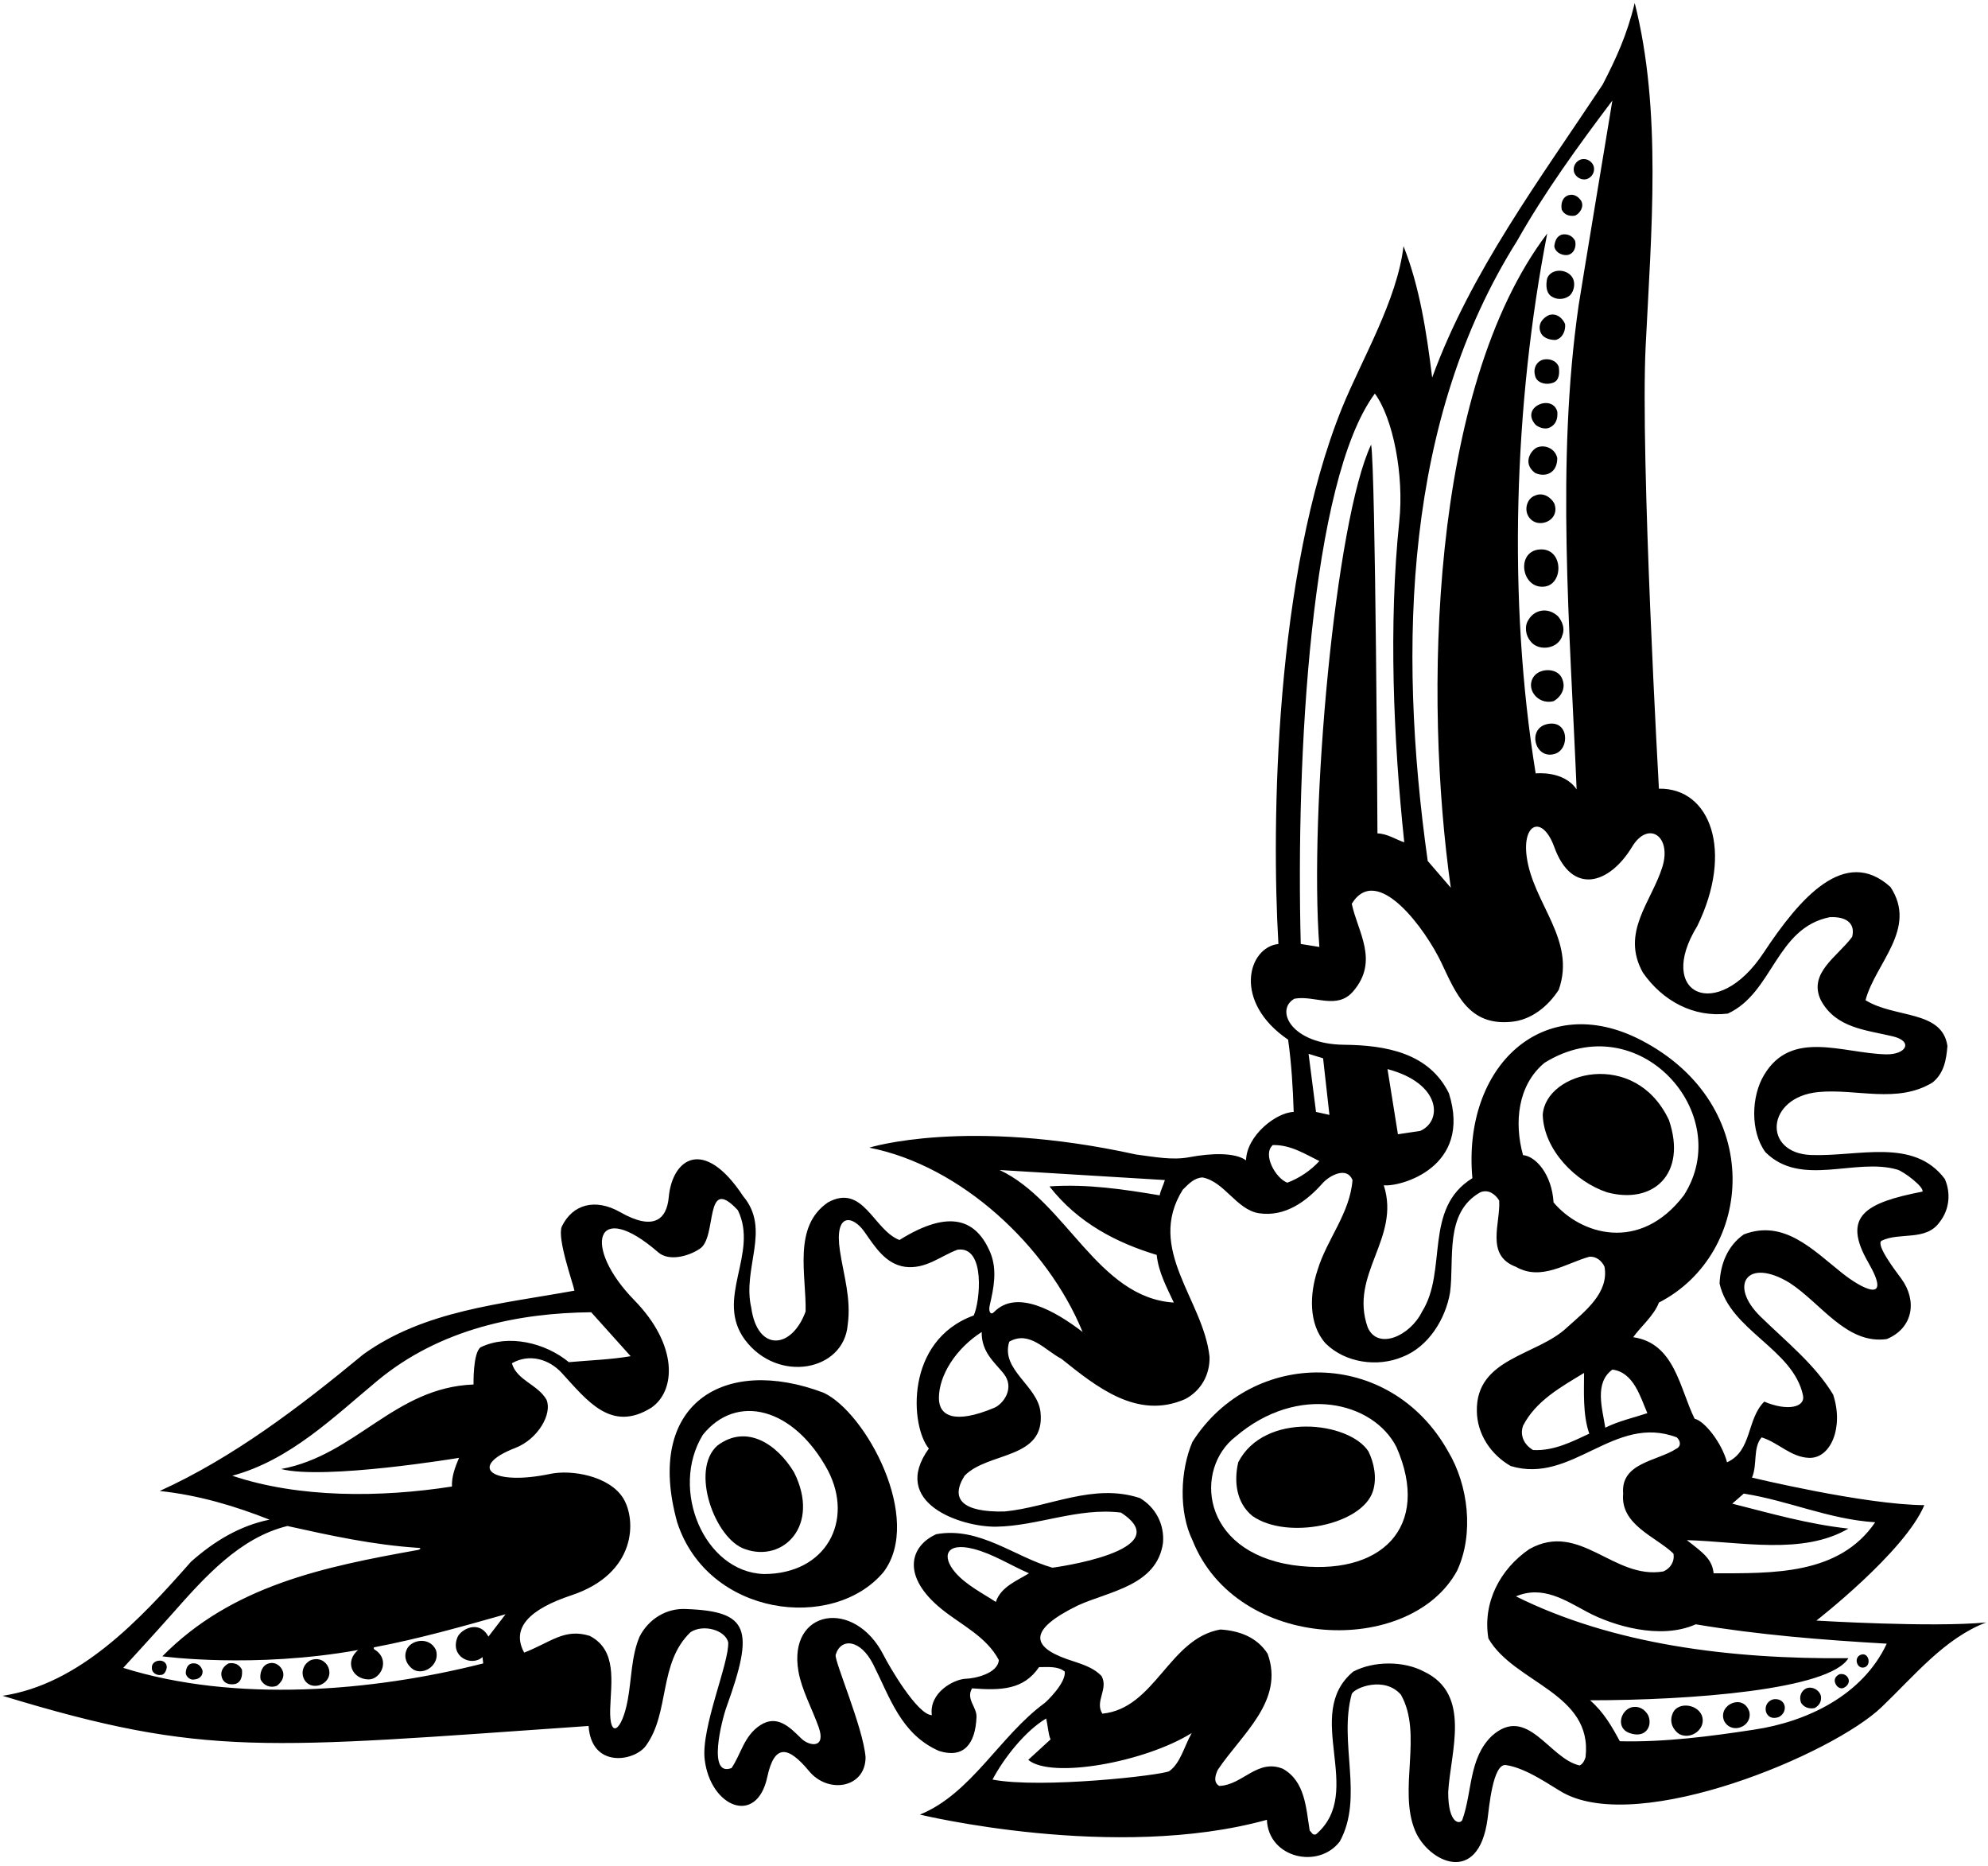 <?xml version="1.0" encoding="UTF-8"?>
<svg xmlns="http://www.w3.org/2000/svg" xmlns:xlink="http://www.w3.org/1999/xlink" width="534pt" height="501pt" viewBox="0 0 534 501" version="1.1">
<g id="surface1">
<path style=" stroke:none;fill-rule:nonzero;fill:rgb(0%,0%,0%);fill-opacity:1;" d="M 448.301 300.801 C 439.254 281.523 415.148 287.676 414.398 299.398 C 414.699 308.801 423.199 317.398 431.699 320.199 C 444.18 323.543 453.188 315.156 448.301 300.801 "/>
<path style=" stroke:none;fill-rule:nonzero;fill:rgb(0%,0%,0%);fill-opacity:1;" d="M 417.102 79.801 C 418.5 80.602 420.699 80.398 421.898 79.102 C 422.801 78 423.102 76.301 422.602 75 C 421.5 72.199 416.801 71.801 415.602 74.699 C 415.199 76.5 415.199 78.898 417.102 79.801 "/>
<path style=" stroke:none;fill-rule:nonzero;fill:rgb(0%,0%,0%);fill-opacity:1;" d="M 40.801 447.898 C 40.699 449.102 42 450 43.199 449.801 C 44.199 449.801 44.699 448.602 44.801 447.699 C 44.699 445.102 40.602 445.602 40.801 447.898 "/>
<path style=" stroke:none;fill-rule:nonzero;fill:rgb(0%,0%,0%);fill-opacity:1;" d="M 412.336 127 C 415.023 128.242 418.301 127.172 418.301 123 C 417.707 120.395 414.949 119.324 412.895 120.156 C 411.359 120.777 408.781 124.336 412.336 127 "/>
<path style=" stroke:none;fill-rule:nonzero;fill:rgb(0%,0%,0%);fill-opacity:1;" d="M 417.5 135.199 C 416.602 133.5 414.398 132.102 412.301 133.102 C 410.031 133.855 409.012 137.508 411.289 139.562 C 413.875 141.887 419.125 139.535 417.5 135.199 "/>
<path style=" stroke:none;fill-rule:nonzero;fill:rgb(0%,0%,0%);fill-opacity:1;" d="M 416.301 114.801 C 418 114 418.5 112.301 418.301 110.5 C 416.922 105.676 408.188 109.359 412.5 114.102 C 413.5 114.898 415.102 115.398 416.301 114.801 "/>
<path style=" stroke:none;fill-rule:nonzero;fill:rgb(0%,0%,0%);fill-opacity:1;" d="M 414.898 157.523 C 420.145 156.867 419.953 146.984 413.492 147.562 C 407.098 148.133 408.699 158.301 414.898 157.523 "/>
<path style=" stroke:none;fill-rule:nonzero;fill:rgb(0%,0%,0%);fill-opacity:1;" d="M 417.102 102.801 C 419 102.199 418.898 99.898 418.699 98.5 C 418 96.699 416 96.199 414.398 96.602 C 412.801 97.102 411.801 98.801 412.301 100.699 C 412.602 102.801 415.199 103.5 417.102 102.801 "/>
<path style=" stroke:none;fill-rule:nonzero;fill:rgb(0%,0%,0%);fill-opacity:1;" d="M 420.898 68.5 C 422.699 68.301 423.5 66.398 423.102 64.699 C 422.398 63.301 421 62.699 419.5 63 C 418.102 63.5 417.699 64.699 417.5 66.102 C 417.699 67.699 419.398 68.602 420.898 68.5 "/>
<path style=" stroke:none;fill-rule:nonzero;fill:rgb(0%,0%,0%);fill-opacity:1;" d="M 426.199 48.102 C 427.5 47.699 428.5 46.301 428.102 44.699 C 427.699 43.398 426.301 42.398 424.699 42.801 C 423.398 43.199 422.398 44.602 422.801 46.199 C 423.199 47.5 424.699 48.5 426.199 48.102 "/>
<path style=" stroke:none;fill-rule:nonzero;fill:rgb(0%,0%,0%);fill-opacity:1;" d="M 423.102 57.898 C 424.398 57.301 425.602 55.5 424.699 53.898 C 424 52.898 422.898 52 421.398 52.398 C 419.699 52.898 419.199 54.602 419.5 56.301 C 420.102 57.602 421.5 58.199 423.102 57.898 "/>
<path style=" stroke:none;fill-rule:nonzero;fill:rgb(0%,0%,0%);fill-opacity:1;" d="M 416.102 84.602 C 414.5 85.301 413.102 86.898 413.699 88.898 C 414.199 90.699 416.102 91.301 417.801 91.301 C 419.699 90.898 420.602 88.801 420.398 87 C 419.699 85.398 418.102 84 416.102 84.602 "/>
<path style=" stroke:none;fill-rule:nonzero;fill:rgb(0%,0%,0%);fill-opacity:1;" d="M 419.699 170.5 C 420.398 168.699 419.602 166.801 418.5 165.5 C 415.641 162.859 412.082 163.863 410.602 166.398 C 409.398 168.102 409.801 170.699 411.102 172.199 C 413.246 175.062 418.738 174.336 419.699 170.5 "/>
<path style=" stroke:none;fill-rule:nonzero;fill:rgb(0%,0%,0%);fill-opacity:1;" d="M 417.301 188.301 C 419.398 187.102 420.602 184.801 419.699 182.5 C 418.695 179.328 413.926 179.312 412.152 181.48 C 409.551 184.656 412.887 189.402 417.301 188.301 "/>
<path style=" stroke:none;fill-rule:nonzero;fill:rgb(0%,0%,0%);fill-opacity:1;" d="M 415.398 194.5 C 410.164 195.844 412.348 204.012 417.59 202.469 C 421.855 201.211 421.41 192.961 415.398 194.5 "/>
<path style=" stroke:none;fill-rule:nonzero;fill:rgb(0%,0%,0%);fill-opacity:1;" d="M 438.199 458.5 C 435.227 459.391 434.008 464.109 437.699 465.398 C 442.191 467.004 443.973 463.328 442.699 460.602 C 441.801 459 440.199 458 438.199 458.5 "/>
<path style=" stroke:none;fill-rule:nonzero;fill:rgb(0%,0%,0%);fill-opacity:1;" d="M 449.199 460.398 C 448.398 462.5 449.398 464.602 451.102 465.699 C 454.406 467.352 458.492 464.082 457.102 460.602 C 455.664 457.367 450.234 457.031 449.199 460.398 "/>
<path style=" stroke:none;fill-rule:nonzero;fill:rgb(0%,0%,0%);fill-opacity:1;" d="M 463.102 462.102 C 465.004 465.902 470.758 463.773 469.898 459.699 C 468.293 454.648 461.379 457.793 463.102 462.102 "/>
<path style=" stroke:none;fill-rule:nonzero;fill:rgb(0%,0%,0%);fill-opacity:1;" d="M 320.301 387.199 C 317 394.898 316.602 406 320.301 413.598 C 332.227 443.664 378.84 444.902 391.398 421.801 C 396 411.902 394.398 398.801 389 389.801 C 373.371 361.836 336.293 362.031 320.301 387.199 Z M 347.199 420.301 C 322.402 416.527 320.801 394.34 331.898 385.801 C 348.758 371.441 368.91 376.461 375.102 388.602 C 384.523 410.059 371.078 423.672 347.199 420.301 "/>
<path style=" stroke:none;fill-rule:nonzero;fill:rgb(0%,0%,0%);fill-opacity:1;" d="M 51.602 446.699 C 50.301 446.898 49.898 448.301 49.898 449.398 C 50.102 450.398 51.199 451.301 52.301 451 C 53.5 450.898 54.602 450 54.398 448.602 C 54 447.398 53.102 446.5 51.602 446.699 "/>
<path style=" stroke:none;fill-rule:nonzero;fill:rgb(0%,0%,0%);fill-opacity:1;" d="M 494.102 449.602 C 493.301 450 492.602 450.699 492.898 451.801 C 493.199 452.699 493.801 453.398 494.801 453.398 C 495.801 453.199 497 452.102 496.5 450.801 C 496.102 449.801 495.102 449.398 494.102 449.602 "/>
<path style=" stroke:none;fill-rule:nonzero;fill:rgb(0%,0%,0%);fill-opacity:1;" d="M 487.898 435.199 C 487.898 435.199 511.602 416.801 516.898 404.199 C 500.801 404.098 470.602 396.801 470.602 396.801 C 472.102 393.398 470.801 388.699 473.199 386 C 477.699 387.398 481 391.301 485.898 391.5 C 491.793 391.746 495.305 383.223 492.398 374.5 C 487.559 366.48 479.848 360.34 472.922 353.59 C 464.188 345.07 469.359 337.586 480.699 344.5 C 489.199 350 496 361.102 506.801 359.602 C 513.934 356.648 515.031 349.258 510.695 343.355 C 509.152 341.258 503.801 334.301 505.398 333.199 C 510.301 330.801 517.301 333.398 521 328.199 C 523.602 324.898 524.102 320.5 522.398 316.602 C 514.039 305.453 499.262 310.637 486.492 310.172 C 473.375 309.691 474.344 294.602 488.473 293.262 C 498.625 292.293 509.648 296.477 519.102 290.699 C 522.199 288.199 522.801 284.602 523.102 280.898 C 521.699 271.199 509 273.5 501.102 268.602 C 503.699 258.699 515.199 249.398 507.801 238.199 C 495.605 227.16 483.508 241.055 473.699 255.898 C 461.215 274.793 444.625 266.973 455.898 248.699 C 465.742 228.594 459.426 211.539 445.602 211.801 C 445.602 211.801 440.582 122.707 442.039 93.027 C 443.555 62.16 446.434 29.691 439.102 0.801 C 437 9.5 434.102 15.699 430.5 22.699 C 413.602 48.199 395 73.102 384.699 101.398 C 383.199 89.199 381.301 76.898 377 66.102 C 375.301 80.602 365.801 96.5 360.5 109.5 C 342.398 154.199 341.5 221.5 343.398 253.5 C 335.215 254.379 331 269 346 279.199 C 346.898 285.5 347.301 292.301 347.5 298.602 C 342.789 298.742 334.875 304.926 334.699 311.602 C 331.77 309.469 325.43 309.633 319.453 310.762 C 314.992 311.602 310.484 310.746 305.129 310.031 C 259.5 300 233.5 308.199 233.5 308.199 C 258.102 313 281.398 334.699 290.801 357.699 C 283.355 351.973 273.02 346.145 266.996 352.363 C 266.137 353.25 265.438 352.305 265.867 350.469 C 266.926 345.953 267.879 341.148 266.102 336.602 C 262.398 327.555 255.234 324.48 241.602 333 C 234.602 330.301 231.898 317.699 222.398 322.898 C 212.898 329.398 216.602 342.301 216.398 352.199 C 212.617 362.473 203.449 363.027 201.801 351.199 C 199.301 340.5 207.199 330.199 199.602 321.199 C 189.031 305.191 180.59 311.121 179.633 321.512 C 179.074 327.539 175.527 330.605 166.602 325.523 C 159.859 321.691 153.773 323.418 150.898 329.398 C 149.602 332.602 153.898 344.5 154.301 346.602 C 134.5 350.199 114 351.898 97.602 363.699 C 80.301 378 62.5 391.5 42.898 400.398 C 53.398 401.5 63.301 404.5 72.398 408.098 C 64.5 409.699 57.602 413.801 51.301 419.402 C 37.301 435.301 21.301 452.301 0.699 455.398 C 55.254 472.031 71.211 469.535 158.102 463.5 C 158.867 475.008 170.469 473.023 173.5 468.801 C 180 459.898 176.801 446.602 185.5 438.301 C 188.902 436.098 194.73 437.699 195.602 441 C 195.945 446.441 188.258 463.965 189.289 472.527 C 190.832 485.305 203.262 490.441 206.102 477.199 C 208.012 468.273 211.676 468.809 217.336 475.637 C 222.496 481.863 232.5 480.141 232.5 471.898 C 231.898 464 224.016 445.914 224.473 444.379 C 225.855 439.773 231.117 440.164 234.551 446.953 C 239.055 455.855 242 465.699 252.199 470.199 C 258.742 472.293 262 468.5 262.301 461.102 C 262.41 458.398 259.398 456.301 261.102 453.398 C 268.969 454.008 274.965 453.762 279.102 447.699 C 281.5 447.699 284.199 447.398 286 448.898 C 286.398 451.898 281.152 456.938 280.547 457.383 C 268.543 466.191 260.902 481.684 247.102 487.301 C 247.102 487.301 299.5 500 340.301 488.699 C 340.73 499.008 354.203 502.027 359.898 494.5 C 366.398 482.602 359.5 467.898 363.102 454.898 C 363.922 453.18 371.91 450.051 376.301 455.102 C 382.289 465.672 375.473 480.594 380.129 491.656 C 383.652 500.02 397.117 506.605 399.57 488.512 C 399.984 485.461 401 473.5 404.5 474 C 410.164 474.809 416.871 479.809 420 481.5 C 440.688 492.672 492.203 471.109 505.438 458.418 C 514.34 449.883 522.371 439.949 533.5 435.699 C 518.801 437.098 487.898 435.199 487.898 435.199 Z M 503.699 408.801 C 494 423 476.301 422.5 460.301 422.5 C 459.898 418.699 457.5 417 453.102 413.598 C 467.602 414 484.199 417.699 496.5 410.5 C 485.602 409.301 475.602 406.402 465.301 403.801 L 468.398 401.098 C 480.5 403 491.199 408 503.699 408.801 Z M 407.5 64.699 C 414.898 51.602 423.898 39.199 433.102 27 C 433.102 27 424.391 79.562 424.039 82.008 C 417.941 124.188 421.703 168.898 423.5 212 C 420.059 206.836 412.5 207.699 412.5 207.699 C 404.898 160.898 406.699 108.398 415.602 62.699 C 383.863 104.566 382.516 187.688 389.699 238.398 L 383.5 231.199 C 375.301 172.898 377.5 112.301 407.5 64.699 Z M 369.301 105.699 C 374.203 112.316 377.16 127.594 375.871 139.938 C 372.969 167.762 374.289 198.609 377.199 226.199 C 374.801 225.398 372.699 223.898 370 223.801 C 370 223.801 369.5 126.398 368.301 119.398 C 358.672 139.73 351.598 217.867 354.398 254.301 L 349.398 253.5 C 348.074 203.449 352.027 129.02 369.301 105.699 Z M 347.699 268.199 C 353.102 267.199 359.137 271.312 363.5 266.199 C 370.5 258 364.699 250.301 363.102 242.699 C 370 231.5 383.082 249.91 387.129 258.441 C 391.102 266.812 394.488 275.57 406 274.398 C 411.301 273.898 415.801 270.301 418.699 265.801 C 423.43 252.336 411.777 242.68 410.086 230.055 C 408.867 220.984 414.355 218.805 417.508 227.496 C 422.234 240.52 432.27 237.535 438.41 227.387 C 442.723 220.266 449.133 224.504 446.52 232.852 C 443.59 242.227 435.27 250.395 441.301 261.199 C 446.602 268.801 454.898 273.301 464.102 272.199 C 476.301 266.602 477 249.199 491.5 246.301 C 496.48 246.062 498.355 248.402 497.5 251.602 C 493.602 256.898 485.602 261.301 489.102 268.602 C 493.125 276.086 501.168 276.574 508.43 278.305 C 514.02 279.641 512.035 283.266 506.574 283.137 C 494.953 282.855 481.25 276.352 473.898 288.602 C 470.398 294.301 470.102 303.801 474.199 309.398 C 483.789 318.988 498.305 310.816 509.621 314.086 C 511.402 314.602 516.898 318.801 516.398 320 C 501 323 494.68 326.617 501.836 339.02 C 508.469 350.516 500.035 346.051 494.742 341.82 C 486.824 335.496 479.121 327.395 468.398 331.5 C 464 334.602 462.102 339.5 461.898 344.699 C 464.699 357.301 481.656 362.25 484.301 374.699 C 485 378 480 379 473.898 376.398 C 469.102 381.199 470.699 389.602 463.898 392.699 C 462.5 387.5 457.898 381.602 455.199 381 C 451.199 373 449.898 360.699 438.699 359.102 C 440.5 356.5 444.301 353.301 445.602 349.801 C 471.176 336.656 474.371 296.754 440.844 279.34 C 414.621 265.719 392.77 286.344 395.5 316.398 C 382.301 324.5 388.898 341.199 382 352.199 C 378.82 358.723 370.145 362.676 367.398 356.5 C 362.301 342.199 376.301 332.602 371.699 318.301 C 376.039 318.781 395.496 313.586 389.199 293.602 C 383.867 282.754 372.289 280.68 361.004 280.566 C 346.859 280.418 342.367 271.195 347.699 268.199 Z M 433.102 367.801 C 438.801 368.5 440.602 375.102 442.5 379.5 C 438.898 380.699 434.801 381.602 431.199 383.398 C 430.398 378.199 428.199 371.398 433.102 367.801 Z M 417.301 322.898 C 416.855 315.387 412.543 310.512 409.102 310.199 C 406.699 301.602 407.602 291.398 414.898 285.398 C 440.141 269.762 466.324 299.141 452.301 321 C 440.469 336.527 424.531 331.508 417.301 322.898 Z M 372.699 287.102 C 387.066 290.895 387.566 301.004 381.5 303.699 L 375.5 304.602 Z M 357.102 299.398 C 355.898 299.102 354.699 298.898 353.5 298.602 L 351.5 283 L 355.398 284.199 Z M 341.898 307.5 C 346.699 307.398 350.5 309.898 354.398 311.801 C 352 314.398 349 316.398 345.801 317.602 C 342.699 316.5 339 310 341.898 307.5 Z M 268.5 314.199 L 312.898 316.898 C 312.5 318.301 311.801 319.5 311.5 321 C 301.898 319.398 292.102 317.898 281.898 318.602 C 289.602 328.5 300.102 333.801 310.699 337 C 311.199 341.699 313.398 345.699 315.301 349.801 C 294.801 348.5 286.398 322.602 268.5 314.199 Z M 269.539 368.801 C 272.758 372.785 269.434 377.07 267.055 378.066 C 256.355 382.543 252.223 380.223 252.203 375.5 C 252.18 369.285 256.797 362.125 263.699 357.699 C 263.582 363.066 267.156 365.855 269.539 368.801 Z M 62.398 396.301 C 77.926 392.102 89.625 380.535 101.395 370.77 C 118.27 356.773 139.398 352.582 158.801 352.398 L 169.398 364.199 C 164.199 365.102 158.398 365.301 152.801 365.801 C 146.5 360.602 136.602 358.199 129.102 361.801 C 127 363.301 127.199 371.801 127.199 371.801 C 105.898 372.602 95.598 390.801 75.5 394.5 C 87.199 397.5 123.301 391.5 123.301 391.5 C 122.301 393.898 121.301 396.398 121.398 399.199 C 102.199 402.199 80.199 402.301 62.398 396.301 Z M 131.199 439.5 C 128.613 434.762 123.684 437.664 122.875 439.688 C 120.781 444.918 126.668 447.668 129.602 445 L 129.801 446.699 C 99.898 454.301 63.102 457.301 33.102 447.898 C 33.102 447.898 41.766 438.457 45.906 433.777 C 55.023 423.461 64.336 412.965 77.199 409.801 C 88.707 412.348 100.219 414.895 112.48 415.676 C 113.219 415.727 112.969 416.109 112.105 416.262 C 87.172 420.73 62.348 425.762 43.602 444.801 C 43.602 444.801 68.152 448.141 96.199 443.102 C 92.504 446.18 94.57 450.938 99 451 C 102.281 451.047 105.07 445.645 100.5 442.898 C 100.5 442.898 100.18 442.438 100.621 442.352 C 112.645 440.059 124.223 436.781 135.801 433.5 Z M 267.5 430.199 C 263.996 427.891 259.492 425.633 256.598 422.277 C 252.855 417.93 254.086 414.055 261.512 415.953 C 266.734 417.289 271.48 420.383 276.398 422.5 C 273.398 424.402 268.801 426.098 267.5 430.199 Z M 251.5 412 C 244.363 415.211 242.059 423.34 252.973 432.152 C 258.238 436.402 264.953 439.473 268.301 445.801 C 268 449.5 261.66 450.762 259.508 450.816 C 256.285 450.898 249.5 454.5 250.301 460.602 C 246.398 460.5 238.836 447.445 237.379 444.562 C 229.586 429.125 211.57 432.145 214.469 448.832 C 215.34 453.852 218.16 458.871 219.914 463.844 C 221.957 469.641 217.379 468.992 215.18 466.816 C 212.07 463.738 208.719 460.383 204.199 463.301 C 199.801 466.199 199.102 471 196.5 474.801 C 189.953 477.316 193.855 461.98 195.156 458.379 C 202.676 437.516 201.254 432.707 184.301 432.098 C 179 431.801 174.199 434.801 171.801 439.5 C 169.555 444.742 169.66 450.934 168.598 456.613 C 167.027 465.008 163.66 467.176 163.902 458.98 C 164.117 451.762 165.852 443.148 158.398 439.301 C 151.602 437.199 148 441 140.801 443.801 C 137.16 437.125 142.391 432.09 153.469 428.414 C 171.102 422.559 170.961 408.094 167.398 402.34 C 163.715 396.379 153.566 394.602 147.852 395.797 C 131.758 399.164 125.57 393.789 138.434 388.828 C 144.469 386.504 148.406 379.711 146.801 375.898 C 144.5 371.801 138.801 370.699 137.5 366.102 C 142.199 363.398 147.5 365 150.898 368.699 C 157.75 376.156 164.199 384.801 175 378 C 181.559 373.438 182.195 361.242 170.355 349.133 C 156.355 334.805 159.859 321.59 176.801 336.301 C 179.672 338.793 184.898 337.398 187.898 335.398 C 192.801 332.5 189 315.102 198.199 325 C 203.898 336.699 191.898 348.699 200.102 359.801 C 208.926 371.566 226.641 368.234 227.699 355.801 C 228.688 348.742 226.586 342.379 225.617 335.906 C 224.059 325.492 229.078 326.324 232.23 330.84 C 235.066 334.895 237.895 339.457 243.102 340.199 C 248.699 340.898 252.602 337.301 257.199 335.602 C 264.836 334.512 263.227 349.727 261.555 353.262 C 243 360 244.508 383.012 249.5 389 C 238.941 403.648 258.18 410.121 267.605 409.984 C 278.656 409.82 289.625 404.773 301.102 406.199 C 317 416.5 282.699 421 282.699 421 C 272.5 418.098 263.102 409.898 251.5 412 Z M 314.09 475.625 C 312.125 476.75 279.699 480.398 266.602 477.898 C 269.602 472.199 275.301 464.902 281 461.5 C 281.5 463.5 281.602 465.898 282.199 467.102 L 276.199 472.602 C 282.352 477.789 307.551 473.242 320.102 465.398 C 318.047 469.109 317.062 473.508 314.09 475.625 Z M 425.898 471.898 C 425.602 472.801 425.199 473.699 424.301 474.102 C 416.102 472.301 410.301 457.602 400.699 466.199 C 394.5 472.199 395.5 481.199 392.801 488.699 C 392.336 489.945 389 490.09 389 481.301 C 389.602 470.5 395.398 455 382.5 448.898 C 377.102 446 369 446 363.5 448.898 C 349.699 460.398 366.898 481.102 353.5 492.602 C 352.5 492.898 352.398 492.102 351.801 491.602 C 350.801 485.5 350.602 478.398 344.602 475 C 337.699 472.199 333.801 479.398 327.5 479.602 C 325.801 478.602 326.5 476.602 327.102 475.301 C 333.5 465.699 345.102 456.801 340.5 444.102 C 337.602 439.598 332.801 437.902 327.801 437.598 C 314 440 310.301 458.801 296.102 460.199 C 294 456.898 297.801 453.602 295.898 450.102 C 293.379 447.469 289.84 446.703 286.527 445.523 C 277.117 442.18 276.043 437.707 289.602 431.098 C 298 427.301 310.801 425.801 312.398 414.301 C 312.801 409.301 310.398 404.801 306.199 402.301 C 293.699 398.199 282 404.699 269.898 405.902 C 258.434 406.172 255.164 402.527 259.102 396.301 C 265.398 389.801 280.801 392 279.5 379.301 C 278.801 372.102 268.699 367.898 271.102 360.301 C 276.5 357.199 280.699 362.602 285.102 364.898 C 294.5 372.398 305.5 381.398 318.398 375.699 C 322.699 373.398 325 369.102 324.898 364.398 C 323.301 349.102 307.699 335.5 317.699 319.5 C 319.301 317.898 320.801 316.301 323 316.199 C 328.898 317.301 332.102 324.801 338.102 325.801 C 345.199 326.898 351 322.602 355.398 317.602 C 357.301 315.602 361.801 313.199 363.301 316.898 C 362.602 325.898 356.398 332.801 353.898 341.102 C 351.801 347.398 351.398 355.602 356.102 360.801 C 361.398 366 370 367.199 376.699 364.398 C 383.699 361.699 388.301 354.199 389.5 347.102 C 390.699 338.102 387.898 325.699 397.602 320.199 C 399.699 319.301 401.602 320.602 402.699 322.398 C 403.102 328.5 398.898 337.102 407.199 340.199 C 414 344.102 420.699 339.199 426.898 337.5 C 428.699 337.301 430.301 338.602 431 340.199 C 432.199 347.199 425.801 352.102 420.898 356.5 C 412.898 364.102 396.398 364.602 396.699 379 C 396.801 385.102 400.398 390.602 405.801 393.699 C 422.301 398.699 433.602 379.602 450.398 386 C 451.398 386.898 451.699 388.398 450.199 389.102 C 445.102 392.398 435.301 392.801 436 401.098 C 435.199 409.5 444.699 412.598 449.5 417.199 C 449.898 419.301 448.699 421.199 446.801 422 C 433.398 424.301 424.398 408.402 410.801 416 C 402.898 421.402 398.199 430.402 399.801 440 C 406.699 452 427.898 454.602 425.898 471.898 Z M 426.898 385 C 422.199 387.199 417.301 389.699 411.801 389.398 C 409.398 388 408.199 385.5 409.102 382.898 C 412.5 376.199 419.398 372.398 425.5 368.699 C 425.5 373.5 425.102 379.898 426.898 385 Z M 471.102 464.5 C 459.398 466.301 447 467.898 435.102 467.602 C 433 463.699 430.801 459.801 427.102 456.602 C 454.035 456.602 491.398 453.801 496.5 445.301 C 464.602 445.602 433.199 441.598 407.199 428.699 C 414.375 425.668 420.348 429.691 426.406 432.922 C 433.031 436.457 445.879 440.508 455.5 436.199 C 472.102 439 489.398 440.402 506.801 441.402 C 500.301 455.301 485.301 462.398 471.102 464.5 "/>
<path style=" stroke:none;fill-rule:nonzero;fill:rgb(0%,0%,0%);fill-opacity:1;" d="M 476.602 456.301 C 472.953 456.91 473.754 462.527 477.801 461.102 C 480.367 459.816 479.832 456.086 476.602 456.301 "/>
<path style=" stroke:none;fill-rule:nonzero;fill:rgb(0%,0%,0%);fill-opacity:1;" d="M 485.199 453.398 C 483.699 454.102 483.199 455.801 483.801 457.301 C 484.5 458.398 485.801 459 487.398 458.699 C 488.602 458.102 489.398 456.898 489.102 455.398 C 488.602 453.699 486.699 452.801 485.199 453.398 "/>
<path style=" stroke:none;fill-rule:nonzero;fill:rgb(0%,0%,0%);fill-opacity:1;" d="M 500.871 447.738 C 502.688 447.133 502 443.875 500.102 444.301 C 497.707 444.836 498.738 448.453 500.871 447.738 "/>
<path style=" stroke:none;fill-rule:nonzero;fill:rgb(0%,0%,0%);fill-opacity:1;" d="M 83.375 445.875 C 79.426 448.07 81.473 453.941 86 452.5 C 90.785 450.543 87.965 444.039 83.375 445.875 "/>
<path style=" stroke:none;fill-rule:nonzero;fill:rgb(0%,0%,0%);fill-opacity:1;" d="M 111.102 448.398 C 114.074 449.988 118.289 446.914 117.102 443.102 C 115.293 439.281 110.176 440.418 109.199 443.102 C 108.301 445.199 109.398 447.301 111.102 448.398 "/>
<path style=" stroke:none;fill-rule:nonzero;fill:rgb(0%,0%,0%);fill-opacity:1;" d="M 61.398 446.699 C 60.102 447.398 59.211 448.625 59.5 450.102 C 59.875 452 61.5 452.602 63.301 452.199 C 65 451.602 65.102 449.699 65 448.398 C 64.301 447 63 446.398 61.398 446.699 "/>
<path style=" stroke:none;fill-rule:nonzero;fill:rgb(0%,0%,0%);fill-opacity:1;" d="M 72.199 446.699 C 70.301 447.199 69.699 449.5 70 451 C 70.801 452.699 72.699 453.398 74.398 452.699 C 75.398 451.898 76.5 450.602 76 448.898 C 75.5 447.398 74 446.199 72.199 446.699 "/>
<path style=" stroke:none;fill-rule:nonzero;fill:rgb(0%,0%,0%);fill-opacity:1;" d="M 332.602 392.699 C 331.398 397.898 332.102 403.598 336.398 407.098 C 345.641 413.633 365.926 409.566 368.801 400.398 C 369.898 396.898 369.102 392.898 367.602 389.801 C 362.422 381.73 339.609 379.035 332.602 392.699 "/>
<path style=" stroke:none;fill-rule:nonzero;fill:rgb(0%,0%,0%);fill-opacity:1;" d="M 221.199 374 C 194.461 363.91 173.07 376.957 181.898 408.801 C 190.102 434.105 223.766 438.262 237.301 422.199 C 248.121 407.938 232.547 379.262 221.199 374 Z M 205.199 422.699 C 189.152 422.172 179.812 399.926 188.801 385.301 C 197.836 374.059 213.23 377.906 222.398 394.898 C 229.43 408.434 221.906 422.699 205.199 422.699 "/>
<path style=" stroke:none;fill-rule:nonzero;fill:rgb(0%,0%,0%);fill-opacity:1;" d="M 192.699 388.199 C 185.289 394.785 192.043 413.316 200.102 416 C 210.293 419.688 220.473 409.746 213.301 395.398 C 208.82 387.938 200.613 382.266 192.699 388.199 "/>
</g>
</svg>
